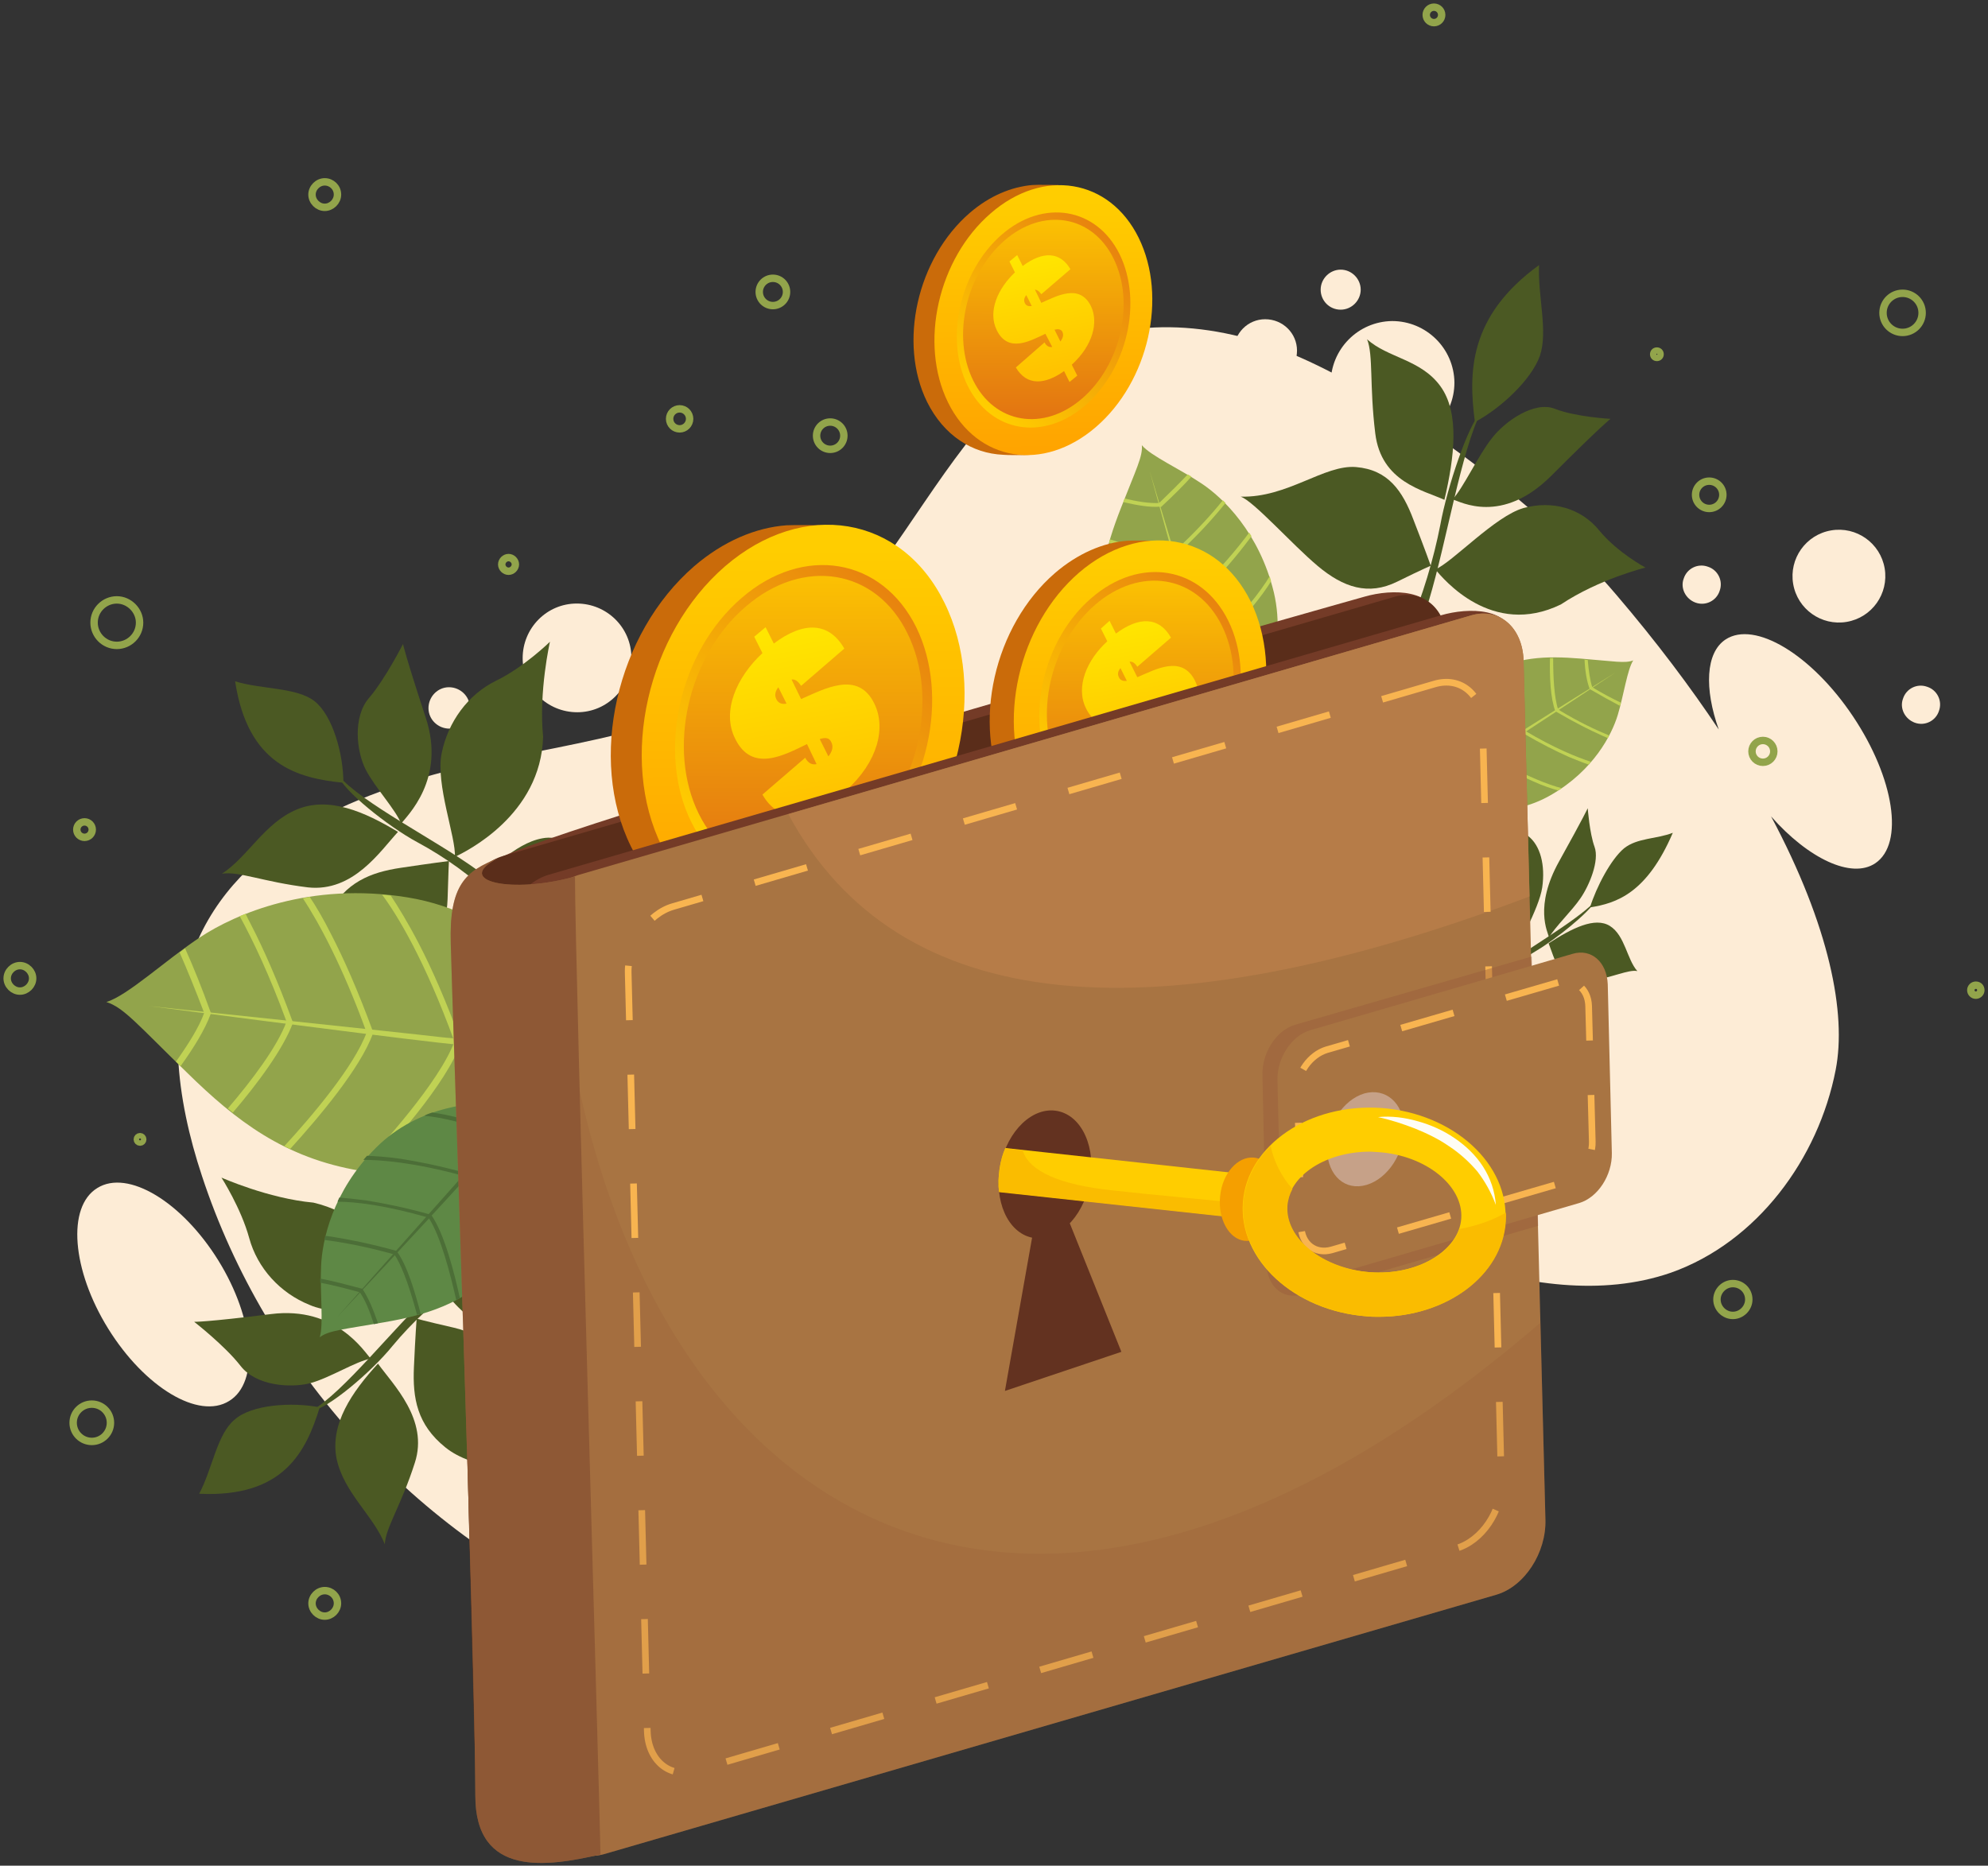 <svg width="277" height="260" viewBox="0 0 277 260" fill="none" xmlns="http://www.w3.org/2000/svg">
<rect x="0" y="0" width="277" height="260" fill="#333333" stroke="none"/>
<path d="M255.778 149.087C257.299 141.289 254.953 129.118 246.776 113.777C251.974 119.672 257.996 122.525 261.293 120.306C265.35 117.58 263.955 108.452 258.186 99.83C252.418 91.209 244.494 86.454 240.436 89.117C237.647 90.955 237.457 95.963 239.485 101.668C235.555 95.773 230.801 89.434 225.222 82.904C213.875 69.528 194.286 55.582 181.164 49.813C168.612 44.234 156.25 44.424 148.199 49.052C147.502 48.355 146.614 47.784 145.6 47.467C141.923 46.199 137.866 48.165 136.598 51.841C135.837 54.123 136.281 56.469 137.549 58.307C129.118 67.943 123.286 80.242 113.777 89.18C101.795 100.464 84.235 102.746 68.133 106.106C52.032 109.466 34.408 115.869 27.625 130.893C22.997 141.163 24.582 153.144 28.132 163.857C37.071 191.053 58.054 214.001 84.299 225.285C98.499 231.371 115.995 233.78 128.484 224.651C128.991 224.271 129.498 223.891 130.005 223.447C129.371 228.138 132.097 232.829 136.788 234.414C142.113 236.252 147.946 233.463 149.784 228.138C151.622 222.813 148.833 216.981 143.508 215.142C141.416 214.382 139.197 214.445 137.232 215.016C144.903 202.717 146.741 185.918 154.538 173.049C157.011 168.929 160.561 164.998 165.252 164.111C168.105 163.54 171.084 164.238 173.873 164.998C183.699 167.851 192.955 172.542 202.654 175.775C212.353 179.008 223.13 180.72 232.829 177.36C244.811 173.113 253.369 161.512 255.778 149.087Z" fill="#FDECD6"/>
<path d="M30.415 175.648C25.343 167.471 17.799 162.906 13.552 165.569C9.304 168.168 10.002 176.98 15.073 185.157C20.145 193.335 27.689 197.899 31.936 195.237C36.183 192.638 35.486 183.826 30.415 175.648Z" fill="#FDECD6"/>
<path d="M36.247 198.343C34.852 197.836 33.331 198.597 32.823 199.991C32.316 201.386 33.077 202.908 34.472 203.415C35.866 203.922 37.388 203.161 37.895 201.766C38.402 200.372 37.641 198.787 36.247 198.343Z" fill="#FDECD6"/>
<path d="M236.252 83.982C237.647 84.489 239.168 83.728 239.612 82.334C240.119 80.939 239.359 79.417 237.964 78.974C236.569 78.466 235.048 79.227 234.604 80.622C234.097 81.953 234.858 83.475 236.252 83.982Z" fill="#FDECD6"/>
<path d="M257.307 86.667C260.828 86.071 263.199 82.733 262.603 79.212C262.007 75.691 258.67 73.32 255.148 73.916C251.627 74.512 249.256 77.849 249.852 81.371C250.448 84.892 253.786 87.263 257.307 86.667Z" fill="#FDECD6"/>
<path d="M266.808 100.718C268.203 101.225 269.724 100.464 270.168 99.069C270.675 97.675 269.914 96.153 268.52 95.71C267.125 95.202 265.603 95.963 265.16 97.358C264.653 98.689 265.413 100.21 266.808 100.718Z" fill="#FDECD6"/>
<path d="M80.432 99.26C84.616 99.26 87.975 95.836 87.975 91.652C87.975 87.468 84.552 84.109 80.368 84.109C76.184 84.109 72.825 87.532 72.825 91.716C72.825 95.9 76.248 99.26 80.432 99.26Z" fill="#FDECD6"/>
<path d="M176.346 53.299C178.755 53.299 180.72 51.334 180.72 48.862C180.72 46.453 178.755 44.488 176.282 44.488C173.873 44.488 171.908 46.453 171.908 48.925C171.972 51.398 173.937 53.299 176.346 53.299Z" fill="#FDECD6"/>
<path d="M186.806 43.157C188.327 43.157 189.595 41.889 189.595 40.367C189.595 38.846 188.327 37.578 186.806 37.578C185.284 37.578 184.016 38.846 184.016 40.367C184.016 41.889 185.221 43.157 186.806 43.157Z" fill="#FDECD6"/>
<path d="M194.096 61.984C198.85 61.921 202.654 58.054 202.654 53.299C202.591 48.545 198.724 44.741 193.969 44.741C189.215 44.805 185.411 48.672 185.411 53.426C185.411 58.244 189.341 62.048 194.096 61.984Z" fill="#FDECD6"/>
<path d="M62.618 101.542C64.203 101.542 65.471 100.21 65.471 98.626C65.471 97.041 64.14 95.773 62.555 95.773C60.97 95.773 59.702 97.104 59.702 98.689C59.702 100.274 61.033 101.542 62.618 101.542Z" fill="#FDECD6"/>
<path d="M205.507 58.815C204.619 52.032 204.556 44.107 214.445 36.944C214.255 41.255 215.713 46.136 214.572 49.559C213.367 52.983 208.993 56.976 205.507 58.815Z" fill="#4B5923"/>
<path d="M187.566 102.176C186.552 103.887 187.44 105.028 189.088 103.063C190.736 101.098 196.568 91.906 199.104 83.665C201.576 75.424 203.605 62.872 206.331 57.483C204.619 59.068 201.64 67.88 200.689 73.141C198.85 82.524 194.666 93.871 187.566 102.176Z" fill="#4B5923"/>
<path d="M190.482 47.277C193.335 49.876 197.963 50.066 200.689 53.807C203.415 57.547 202.654 63.696 201.259 69.655C198.343 68.324 192.448 67.183 191.624 60.4C190.799 53.68 191.37 49.496 190.482 47.277Z" fill="#4B5923"/>
<path d="M172.859 69.211C174.634 69.782 179.959 75.804 183.573 78.847C187.186 81.89 190.673 83.031 194.666 81.066C198.66 79.1 199.358 78.847 199.358 78.847C199.358 78.847 198.533 76.501 196.949 72.444C195.427 68.387 193.399 65.471 188.961 65.091C184.524 64.71 179.389 69.401 172.859 69.211Z" fill="#4B5923"/>
<path d="M178.121 98.245C180.973 96.344 184.777 96.28 187.123 95.963C189.405 95.646 192.701 93.744 194.286 90.321C195.934 86.898 197.329 84.743 197.329 84.743C197.329 84.743 193.272 82.841 188.01 84.362C184.207 85.44 182.432 89.307 180.973 92.477C179.452 95.646 179.325 96.724 178.121 98.245Z" fill="#4B5923"/>
<path d="M198.407 84.109C198.914 85.25 203.541 86.835 205.126 90.638C206.711 94.442 203.351 100.591 203.541 104.077C200.625 101.288 197.139 97.294 197.583 92.984C198.026 88.673 198.914 85.376 198.407 84.109Z" fill="#4B5923"/>
<path d="M199.991 79.354C201.069 80.622 207.852 88.926 217.488 84.235C222.813 80.685 229.279 79.1 229.279 79.1C229.279 79.1 225.349 77.008 222.813 73.902C220.277 70.796 216.284 69.718 212.29 70.796C208.296 71.937 202.4 78.34 199.991 79.354Z" fill="#4B5923"/>
<path d="M202.4 69.591C203.478 69.908 209.247 73.205 216.157 66.295C223.067 59.385 224.398 58.371 224.398 58.371C224.398 58.371 219.58 58.117 216.664 56.976C213.811 55.835 209.691 58.688 207.852 61.097C205.95 63.506 203.922 67.943 202.4 69.591Z" fill="#4B5923"/>
<path d="M47.848 109.085C41.445 108.452 34.535 106.613 32.76 94.949C36.437 96.09 41.382 95.773 43.854 97.738C46.39 99.767 47.848 105.155 47.848 109.085Z" fill="#4B5923"/>
<path d="M77.642 137.422C78.657 138.817 80.115 138.183 79.1 136.091C78.086 133.999 72.761 125.821 66.675 121.384C60.59 116.946 50.51 112.002 47.087 108.008C47.721 110.1 54.06 115.171 58.181 117.39C65.598 121.384 73.649 128.23 77.642 137.422Z" fill="#4B5923"/>
<path d="M30.922 121.764C34.535 119.419 36.817 114.728 41.318 112.826C45.819 110.924 50.827 113.143 55.455 115.932C52.983 118.595 49.242 124.363 42.903 123.666C36.69 122.905 33.267 121.384 30.922 121.764Z" fill="#4B5923"/>
<path d="M42.015 144.839C43.347 143.128 51.081 139.134 55.328 136.154C59.639 133.175 62.238 129.878 62.365 125.314C62.492 120.813 62.555 119.989 62.555 119.989C62.555 119.989 60.083 120.306 55.835 120.94C51.588 121.574 48.101 122.969 45.756 127.406C43.474 131.907 45.185 138.183 42.015 144.839Z" fill="#4B5923"/>
<path d="M69.845 146.171C69.528 142.811 71.176 138.88 71.937 136.471C72.698 134.062 72.571 130.322 70.289 127.85C68.007 125.378 66.802 123.412 66.802 123.412C66.802 123.412 63.316 127.153 62.238 132.858C61.477 136.979 64.013 139.641 66.105 141.923C68.26 144.142 69.084 144.586 69.845 146.171Z" fill="#4B5923"/>
<path d="M66.802 122.145C68.007 121.891 71.557 117.517 75.614 116.819C79.671 116.059 83.475 120.94 86.708 121.511C82.968 123.856 77.833 126.455 74.283 125.061C70.606 123.603 68.133 121.954 66.802 122.145Z" fill="#4B5923"/>
<path d="M63.379 119.419C64.964 118.658 75.36 113.586 75.677 102.683C75.043 96.407 76.628 89.434 76.628 89.434C76.628 89.434 73.015 92.984 69.084 94.885C65.217 96.787 62.428 100.591 61.541 104.965C60.653 109.276 63.569 116.756 63.379 119.419Z" fill="#4B5923"/>
<path d="M55.898 114.791C56.659 113.713 62.175 108.642 59.322 100.02C56.469 91.335 56.152 89.751 56.152 89.751C56.152 89.751 53.68 94.632 51.398 97.294C49.115 99.957 49.686 104.775 50.954 107.247C52.222 109.719 55.138 112.826 55.898 114.791Z" fill="#4B5923"/>
<path d="M44.551 196.125C42.649 202.274 39.543 208.74 27.752 208.169C29.59 204.746 30.224 199.865 32.697 197.836C35.042 195.744 40.621 195.364 44.551 196.125Z" fill="#4B5923"/>
<path d="M78.086 172.415C79.671 171.655 79.354 170.133 77.072 170.704C74.79 171.274 65.788 174.888 60.273 180.023C54.758 185.094 47.911 194.033 43.347 196.632C45.565 196.442 51.778 191.18 54.694 187.566C60.019 181.164 68.324 174.571 78.086 172.415Z" fill="#4B5923"/>
<path d="M53.616 215.206C52.032 211.212 47.911 208.042 46.897 203.288C45.946 198.47 49.052 193.969 52.666 190.039C54.758 192.955 59.766 197.836 57.8 203.858C55.898 209.817 53.743 212.86 53.616 215.206Z" fill="#4B5923"/>
<path d="M78.467 208.803C77.072 207.155 74.6 198.787 72.508 194.033C70.416 189.215 67.69 186.045 63.252 185.031C58.815 184.016 58.054 183.763 58.054 183.763C58.054 183.763 57.864 186.235 57.674 190.546C57.483 194.857 58.117 198.534 62.048 201.703C66.041 204.936 72.508 204.429 78.467 208.803Z" fill="#4B5923"/>
<path d="M85.186 181.798C81.826 181.481 78.34 179.072 76.058 177.867C73.839 176.663 70.099 176.029 67.246 177.804C64.393 179.516 62.238 180.34 62.238 180.34C62.238 180.34 65.217 184.524 70.606 186.679C74.536 188.264 77.642 186.299 80.242 184.65C82.904 183.002 83.475 182.241 85.186 181.798Z" fill="#4B5923"/>
<path d="M61.033 180.086C61.033 178.818 57.42 174.571 57.547 170.387C57.61 166.266 63.125 163.477 64.33 160.434C65.851 164.555 67.436 170.07 65.344 173.366C63.189 176.663 61.097 178.755 61.033 180.086Z" fill="#4B5923"/>
<path d="M57.673 182.939C57.23 181.227 54.314 170.07 43.664 167.598C37.388 167.027 30.858 164.111 30.858 164.111C30.858 164.111 33.584 168.358 34.725 172.542C35.866 176.726 39.036 180.213 43.157 181.861C47.15 183.636 55.074 182.241 57.673 182.939Z" fill="#4B5923"/>
<path d="M51.651 189.341C50.764 188.391 46.833 181.988 37.768 183.129C28.703 184.27 27.055 184.207 27.055 184.207C27.055 184.207 31.365 187.566 33.521 190.356C35.676 193.145 40.494 193.462 43.22 192.765C46.009 192.004 49.559 189.722 51.651 189.341Z" fill="#4B5923"/>
<path d="M221.545 126.455C225.222 125.885 229.469 124.49 233.083 116.059C230.801 116.946 228.138 116.756 226.3 118.214C224.461 119.736 222.433 123.603 221.545 126.455Z" fill="#4B5923"/>
<path d="M198.724 147.185C197.836 148.199 197.202 147.755 198.216 146.234C199.231 144.713 203.985 138.817 208.359 135.521C212.734 132.224 219.39 128.547 222.243 125.631C221.418 127.153 216.791 130.893 214.001 132.541C208.993 135.521 203.034 140.529 198.724 147.185Z" fill="#4B5923"/>
<path d="M228.138 135.33C226.68 133.682 226.426 130.386 224.334 129.054C222.243 127.723 219.009 129.371 215.776 131.463C216.537 133.302 217.361 137.422 221.038 136.852C224.715 136.218 226.934 135.077 228.138 135.33Z" fill="#4B5923"/>
<path d="M216.854 152.066C216.474 150.862 213.114 148.072 211.402 145.98C209.691 143.888 208.93 141.543 209.881 138.31C210.832 135.077 210.959 134.506 210.959 134.506C210.959 134.506 212.226 134.696 214.445 135.077C216.664 135.457 218.312 136.408 218.629 139.578C218.946 142.747 216.601 147.312 216.854 152.066Z" fill="#4B5923"/>
<path d="M201.133 153.334C202.083 150.925 202.02 148.136 202.147 146.361C202.274 144.649 203.161 141.923 204.936 140.148C206.711 138.373 207.852 136.915 207.852 136.915C207.852 136.915 208.993 139.514 208.296 143.635C207.789 146.614 205.824 148.516 204.112 150.228C202.464 151.939 201.893 152.193 201.133 153.334Z" fill="#4B5923"/>
<path d="M208.169 136.091C207.535 135.901 206.584 132.858 204.492 132.351C202.4 131.844 199.231 135.394 197.329 135.901C198.914 137.549 201.133 139.324 203.478 138.246C205.697 137.169 207.472 135.964 208.169 136.091Z" fill="#4B5923"/>
<path d="M210.642 134.062C209.944 133.492 205.317 130.069 207.535 122.208C209.31 117.707 209.944 112.699 209.944 112.699C209.944 112.699 211.212 115.171 212.924 116.503C214.635 117.834 215.333 120.56 214.889 123.666C214.445 126.709 211.149 132.161 210.642 134.062Z" fill="#4B5923"/>
<path d="M215.84 130.639C215.65 129.879 213.748 126.329 217.234 120.053C220.721 113.777 221.228 112.636 221.228 112.636C221.228 112.636 221.482 116.122 222.179 118.024C222.876 119.926 221.482 123.349 220.214 125.187C219.009 126.962 216.664 129.181 215.84 130.639Z" fill="#4B5923"/>
<path d="M82.841 147.058C81.636 147.565 79.481 153.397 74.409 156.821C69.338 160.244 60.78 164.935 50.193 163.16C39.606 161.385 32.887 156.187 26.04 149.467C19.131 142.747 17.229 140.402 14.82 139.641C17.799 138.754 23.124 133.746 27.942 130.576C32.76 127.406 43.157 122.842 56.786 125.061C70.416 127.279 78.974 137.866 80.305 141.226C81.636 144.586 82.524 145.346 83.094 145.917C83.665 146.488 82.841 147.058 82.841 147.058Z" fill="#92A44B"/>
<path d="M75.297 146.551C74.156 151.369 68.197 158.088 64.266 162.019C64.9 161.829 65.598 161.575 66.232 161.322C67.056 160.497 67.753 159.737 68.197 159.23C71.367 155.743 75.297 150.735 76.184 146.678V146.551V146.424C74.6 139.514 72.571 134.379 70.733 130.829C70.225 130.449 69.718 130.132 69.148 129.752C71.113 133.302 73.522 138.754 75.297 146.551Z" fill="#C0D254"/>
<path d="M63.316 145.156C61.224 150.798 53.109 159.737 49.876 163.16C50.003 163.16 50.066 163.223 50.193 163.223C50.447 163.287 50.7 163.287 50.954 163.35C54.504 159.61 62.238 150.988 64.203 145.346L64.266 145.22L64.203 145.093C62.111 139.387 60.146 134.95 58.371 131.527C56.786 128.484 55.455 126.328 54.441 124.807C54.06 124.744 53.68 124.744 53.236 124.68C55.328 127.47 59.195 133.809 63.316 145.156Z" fill="#C0D254"/>
<path d="M51.081 143.888C49.369 148.579 43.41 155.616 39.606 159.737C39.86 159.863 40.177 159.99 40.431 160.117C44.298 155.87 50.257 148.833 51.968 144.015L52.032 143.888L51.968 143.762C49.876 138.056 47.911 133.619 46.136 130.195C45.058 128.04 44.044 126.328 43.157 124.997C42.84 125.061 42.523 125.124 42.206 125.187C44.361 128.484 47.657 134.443 51.081 143.888Z" fill="#C0D254"/>
<path d="M40.811 142.43L40.748 142.304C38.656 136.598 36.69 132.161 34.915 128.737C34.662 128.23 34.408 127.787 34.218 127.343C33.901 127.47 33.648 127.596 33.394 127.66C35.296 131.146 37.578 135.964 39.923 142.367C38.656 145.854 35.106 150.545 31.746 154.475C31.999 154.665 32.19 154.855 32.443 155.046C35.866 151.052 39.48 146.171 40.811 142.557V142.43Z" fill="#C0D254"/>
<path d="M29.4 141.163L29.337 141.036C28.132 137.676 26.928 134.696 25.787 132.161C25.533 132.351 25.28 132.541 25.026 132.731C26.104 135.204 27.245 137.993 28.449 141.163C27.752 143.128 26.23 145.537 24.519 147.946C24.709 148.136 24.963 148.389 25.153 148.58C26.991 146.044 28.576 143.445 29.337 141.353L29.4 141.163Z" fill="#C0D254"/>
<path d="M90.638 148.009C90.638 148.009 70.923 146.424 60.907 145.283C50.891 144.142 20.842 140.212 20.842 140.212C20.842 140.212 57.103 144.015 61.287 144.522C65.471 145.029 88.356 146.171 90.638 146.488C91.462 146.614 91.716 147.946 90.638 148.009Z" fill="#C0D254"/>
<path d="M199.294 110.544C199.611 109.973 198.597 107.057 199.421 104.141C200.308 101.225 202.083 96.787 206.648 94.125C211.275 91.462 215.459 91.399 220.214 91.779C224.968 92.159 226.426 92.477 227.568 92.033C226.743 93.301 226.236 96.914 225.412 99.64C224.588 102.366 222.052 107.374 216.093 110.797C210.198 114.22 203.605 112.889 202.02 112.002C200.435 111.114 199.865 111.114 199.484 111.114C199.104 111.051 199.294 110.544 199.294 110.544Z" fill="#92A44B"/>
<path d="M202.337 108.388C201.259 106.169 201.45 101.732 201.703 99.006C201.513 99.323 201.323 99.576 201.196 99.894C201.133 100.464 201.133 100.971 201.069 101.352C200.942 103.697 201.006 106.803 201.957 108.642V108.705H202.02C204.809 110.861 207.155 112.128 208.993 112.953C209.31 112.953 209.627 112.889 209.944 112.826C208.042 112.128 205.443 110.797 202.337 108.388Z" fill="#C0D254"/>
<path d="M207.345 105.155C206.394 102.366 206.648 96.344 206.838 94.061C206.775 94.061 206.775 94.125 206.711 94.125C206.584 94.188 206.521 94.251 206.394 94.315C206.204 96.851 205.95 102.556 206.965 105.345V105.409L207.028 105.472C209.627 106.994 211.783 108.071 213.494 108.832C215.016 109.529 216.22 109.91 217.108 110.163C217.298 110.036 217.425 109.973 217.615 109.846C215.903 109.403 212.48 108.198 207.345 105.155Z" fill="#C0D254"/>
<path d="M212.417 101.795C211.592 99.45 211.656 94.885 211.846 92.096C211.719 92.159 211.529 92.159 211.402 92.223C211.275 95.076 211.212 99.64 212.036 101.985V102.049L212.1 102.112C214.699 103.634 216.854 104.711 218.566 105.472C219.643 105.916 220.594 106.296 221.355 106.55C221.482 106.423 221.545 106.296 221.672 106.169C219.77 105.535 216.664 104.331 212.417 101.795Z" fill="#C0D254"/>
<path d="M216.791 99.133L216.854 99.196C219.453 100.718 221.609 101.795 223.32 102.556C223.574 102.683 223.827 102.746 224.018 102.873C224.081 102.746 224.144 102.619 224.208 102.493C222.369 101.732 220.024 100.654 217.108 98.879C216.537 97.168 216.41 94.251 216.41 91.716C216.284 91.716 216.093 91.716 215.967 91.716C215.903 94.315 216.03 97.358 216.727 99.133H216.791Z" fill="#C0D254"/>
<path d="M221.545 96.026L221.609 96.09C223.13 96.977 224.525 97.738 225.729 98.372C225.793 98.245 225.793 98.055 225.856 97.928C224.651 97.358 223.32 96.66 221.862 95.773C221.545 94.822 221.355 93.427 221.228 91.969C221.101 91.969 220.911 91.969 220.784 91.906C220.848 93.491 221.101 94.949 221.482 95.963L221.545 96.026Z" fill="#C0D254"/>
<path d="M195.998 112.636C195.998 112.636 204.049 107.057 208.233 104.331C212.417 101.605 225.159 93.681 225.159 93.681C225.159 93.681 210.134 103.634 208.359 104.711C206.584 105.852 197.519 112.572 196.505 113.143C196.124 113.46 195.617 113.016 195.998 112.636Z" fill="#C0D254"/>
<path d="M171.211 102.619C170.64 102.049 166.773 102.239 163.604 100.147C160.434 98.055 155.68 94.315 154.158 87.849C152.637 81.383 154.031 76.311 156.187 70.796C158.342 65.281 159.23 63.633 159.103 62.048C160.307 63.506 164.491 65.408 167.407 67.373C170.387 69.338 175.458 74.219 177.487 82.524C179.452 90.828 175.522 98.245 173.873 99.83C172.289 101.415 172.035 102.049 171.845 102.556C171.718 103 171.211 102.619 171.211 102.619Z" fill="#92A44B"/>
<path d="M169.689 98.245C166.647 98.752 161.385 96.977 158.215 95.646C158.532 95.963 158.786 96.28 159.103 96.597C159.737 96.851 160.371 97.104 160.814 97.231C163.54 98.182 167.344 99.26 169.88 98.816H169.943L170.006 98.752C173.556 96.153 176.029 93.808 177.614 91.906C177.677 91.526 177.74 91.145 177.804 90.765C176.219 92.667 173.683 95.329 169.689 98.245Z" fill="#C0D254"/>
<path d="M167.598 91.019C163.857 91.209 156.821 88.673 154.095 87.659C154.095 87.722 154.095 87.785 154.158 87.849C154.222 87.976 154.222 88.166 154.285 88.293C157.264 89.434 164.047 91.779 167.724 91.526H167.851L167.914 91.462C170.704 88.927 172.732 86.708 174.254 84.869C175.585 83.284 176.536 81.953 177.106 81.002C177.043 80.749 176.98 80.559 176.916 80.305C175.775 82.207 173.049 85.947 167.598 91.019Z" fill="#C0D254"/>
<path d="M165.379 83.728C162.272 83.855 156.884 82.143 153.588 81.002C153.588 81.192 153.588 81.383 153.588 81.573C156.947 82.777 162.399 84.489 165.569 84.299H165.696L165.759 84.235C168.548 81.7 170.577 79.481 172.098 77.642C173.049 76.501 173.81 75.487 174.381 74.726C174.254 74.536 174.19 74.409 174.064 74.219C172.542 76.248 169.943 79.544 165.379 83.728Z" fill="#C0D254"/>
<path d="M163.731 77.516L163.794 77.452C166.583 74.917 168.612 72.698 170.133 70.859C170.323 70.606 170.577 70.352 170.767 70.099C170.64 69.972 170.514 69.845 170.387 69.718C168.865 71.62 166.647 74.092 163.54 76.945C161.258 77.072 157.708 76.121 154.665 75.17C154.602 75.36 154.539 75.55 154.539 75.677C157.645 76.628 161.322 77.579 163.667 77.452L163.731 77.516Z" fill="#C0D254"/>
<path d="M161.765 70.669L161.829 70.606C163.477 69.084 164.872 67.69 166.013 66.422C165.822 66.295 165.696 66.232 165.506 66.105C164.364 67.309 163.033 68.641 161.512 70.099C160.18 70.162 158.469 69.909 156.694 69.465C156.63 69.655 156.567 69.782 156.504 69.972C158.405 70.416 160.244 70.733 161.639 70.606L161.765 70.669Z" fill="#C0D254"/>
<path d="M172.479 107.311C172.479 107.311 168.675 95.646 166.9 89.687C165.125 83.665 160.18 65.598 160.18 65.598C160.18 65.598 166.71 87.215 167.407 89.751C168.105 92.286 172.923 105.599 173.303 106.994C173.493 107.437 172.796 107.881 172.479 107.311Z" fill="#C0D254"/>
<path d="M72.761 154.792C72.571 155.616 74.726 158.786 74.663 162.589C74.536 166.393 73.839 172.352 69.148 177.043C64.457 181.734 59.385 183.256 53.553 184.27C47.721 185.284 45.819 185.411 44.551 186.362C45.122 184.524 44.551 180.023 44.741 176.473C44.868 172.923 46.326 166.013 52.349 159.99C58.371 153.905 66.802 153.461 68.958 153.968C71.113 154.539 71.81 154.348 72.317 154.222C72.825 154.158 72.761 154.792 72.761 154.792Z" fill="#5E8845"/>
<path d="M69.782 158.406C71.81 160.751 73.015 166.14 73.585 169.499C73.712 169.056 73.839 168.675 73.902 168.295C73.776 167.598 73.649 166.964 73.585 166.52C72.951 163.667 71.874 159.864 70.162 157.962L70.099 157.898H70.035C65.978 156.187 62.682 155.363 60.209 155.046C59.829 155.172 59.449 155.299 59.132 155.489C61.604 155.743 65.218 156.504 69.782 158.406Z" fill="#4C6E37"/>
<path d="M64.774 163.921C66.866 166.964 68.451 174.317 68.958 177.17C69.021 177.107 69.084 177.107 69.084 177.043C69.211 176.916 69.275 176.79 69.401 176.726C68.767 173.62 67.246 166.583 65.091 163.54L65.027 163.477H64.9C61.287 162.463 58.308 161.892 55.962 161.512C53.87 161.195 52.285 161.131 51.144 161.068C50.954 161.258 50.827 161.448 50.637 161.639C52.983 161.639 57.61 161.956 64.774 163.921Z" fill="#4C6E37"/>
<path d="M59.702 169.69C61.414 172.225 62.809 177.804 63.569 181.164C63.759 181.1 63.886 180.974 64.076 180.91C63.316 177.424 61.921 171.908 60.083 169.309L60.019 169.246H59.892C56.279 168.232 53.3 167.661 50.954 167.281C49.496 167.09 48.228 166.964 47.277 166.9C47.214 167.09 47.087 167.281 47.024 167.471C49.559 167.471 53.743 167.978 59.702 169.69Z" fill="#4C6E37"/>
<path d="M55.328 174.317H55.201C51.588 173.303 48.608 172.732 46.263 172.352C45.946 172.289 45.629 172.289 45.312 172.225C45.249 172.416 45.249 172.606 45.185 172.796C47.657 173.113 50.891 173.683 54.948 174.824C56.216 176.726 57.293 180.213 58.117 183.256C58.308 183.192 58.498 183.129 58.625 183.129C57.8 179.959 56.723 176.346 55.328 174.444V174.317Z" fill="#4C6E37"/>
<path d="M50.51 179.579H50.383C48.228 179.008 46.326 178.501 44.615 178.184C44.615 178.374 44.615 178.565 44.615 178.755C46.263 179.072 48.038 179.516 50.13 180.086C50.891 181.164 51.525 182.749 52.095 184.524C52.285 184.524 52.475 184.46 52.666 184.397C52.032 182.558 51.334 180.847 50.51 179.642V179.579Z" fill="#4C6E37"/>
<path d="M76.058 151.242C76.058 151.242 68.133 160.624 63.95 165.252C59.766 169.88 46.96 183.573 46.96 183.573C46.96 183.573 61.921 166.71 63.696 164.745C65.471 162.843 74.283 151.749 75.234 150.672C75.614 150.291 76.375 150.672 76.058 151.242Z" fill="#4C6E37"/>
<path d="M190.102 83.158C190.102 83.158 84.933 112.762 70.162 119.292C63.252 122.335 62.809 126.075 62.872 130.703L67.183 247.853C67.309 252.481 69.909 259.201 77.135 258.187L193.589 219.643C197.519 218.502 200.562 213.811 200.435 209.184L200.182 86.708C200.055 82.08 194.033 82.017 190.102 83.158Z" fill="#743B27"/>
<path d="M194.35 83.158L70.099 119.292C66.168 120.433 63.125 125.124 63.252 129.752L66.295 249.438C66.422 254.066 69.655 256.919 73.585 255.778L197.836 219.643C201.767 218.502 204.809 213.811 204.683 209.183L201.64 89.497C201.576 84.869 198.28 82.017 194.35 83.158Z" fill="#5A2D1A"/>
<path d="M189.278 92.73L75.677 125.758C72.127 126.772 69.275 130.956 69.401 135.077L72.064 240.69C72.191 244.811 75.17 247.283 78.72 246.205L192.321 213.177C195.871 212.163 198.724 207.979 198.597 203.858L195.934 98.309C195.808 94.188 192.828 91.716 189.278 92.73Z" stroke="#F8B450" stroke-width="0.928" stroke-miterlimit="10" stroke-dasharray="7.59 7.59"/>
<path opacity="0.43" d="M169.816 143.064C167.217 143.825 165.189 146.931 165.252 150.038L165.823 173.556C165.886 176.663 168.105 178.565 170.704 177.804L203.668 168.231L202.781 133.492L169.816 143.064Z" fill="#985C3A"/>
<path d="M208.486 130.322L171.908 140.972C169.309 141.733 167.281 144.839 167.344 147.946L167.914 171.464C167.978 174.571 170.197 176.473 172.796 175.712L209.374 165.062C211.973 164.301 214.001 161.195 213.938 158.089L213.367 134.57C213.304 131.463 211.085 129.562 208.486 130.322Z" fill="#A87442"/>
<path d="M206.458 134.379L174.19 143.762C171.908 144.459 170.07 146.995 170.133 149.467L170.64 168.358C170.704 170.831 172.606 172.289 174.888 171.655L207.155 162.273C209.437 161.575 211.276 159.039 211.212 156.567L210.705 137.676C210.642 135.14 208.74 133.682 206.458 134.379Z" stroke="#F8B450" stroke-width="0.928" stroke-miterlimit="10" stroke-dasharray="7.59 7.59"/>
<path d="M184.967 154.665C185.031 158.152 182.749 161.702 179.769 162.589C176.79 163.477 174.381 161.322 174.254 157.772C174.19 154.285 176.473 150.735 179.452 149.847C182.432 149.023 184.904 151.179 184.967 154.665Z" fill="#FDCC53"/>
<path opacity="0.24" d="M66.612 121.511C64.52 123.603 63.189 126.709 63.252 129.815L66.295 249.502C66.422 254.129 69.655 256.982 73.585 255.841L197.836 219.707C201.767 218.566 204.809 213.875 204.683 209.247L203.985 181.798C125.821 248.931 69.909 202.337 66.612 121.511Z" fill="#985C3A"/>
<path d="M127.279 83.982C133.302 96.153 129.308 113.65 118.468 123.032C114.411 126.519 113.46 128.42 109.149 128.737C108.452 128.801 104.268 128.801 103.57 128.801C97.168 128.547 91.335 124.87 87.912 117.961C81.89 105.789 85.884 88.293 96.724 78.91C100.781 75.424 105.282 73.522 109.593 73.205C110.48 73.141 114.918 73.205 114.918 73.205C114.918 73.205 123.983 77.326 127.279 83.982Z" fill="#CA6B0A"/>
<path d="M131.59 83.982C137.613 96.153 133.619 113.65 122.778 123.032C111.938 132.414 98.245 130.132 92.223 117.961C86.201 105.789 90.194 88.293 101.035 78.91C111.938 69.528 125.631 71.81 131.59 83.982Z" fill="url(#paint0_linear_95_8592)"/>
<path d="M127.66 87.405C132.414 97.104 129.308 111.051 120.623 118.531C111.938 126.012 101.035 124.173 96.28 114.474C91.526 104.775 94.632 90.828 103.317 83.348C111.938 75.867 122.842 77.706 127.66 87.405Z" fill="url(#paint1_linear_95_8592)"/>
<path d="M126.455 88.293C130.893 97.294 127.977 110.227 119.926 117.136C111.875 124.046 101.795 122.398 97.358 113.396C92.92 104.394 95.836 91.462 103.887 84.552C111.938 77.579 122.081 79.291 126.455 88.293Z" fill="url(#paint2_linear_95_8592)"/>
<path d="M116.186 111.494C112.255 114.347 108.452 114.601 106.233 110.734L112.192 105.599C112.636 106.423 113.206 106.613 113.777 106.486L112.445 103.697C109.276 105.219 104.775 107.754 102.429 102.936C100.527 99.133 102.619 94.378 106.233 91.018L105.092 88.736L106.677 87.405L107.818 89.687C111.938 86.581 115.488 86.644 117.644 90.385L111.621 95.583C111.178 94.885 110.734 94.632 110.29 94.695L111.621 97.421C114.854 96.026 119.545 93.364 121.828 98.055C123.476 101.415 122.335 106.169 117.897 110.163L119.038 112.445L117.453 113.777L116.186 111.494ZM109.593 98.055L108.452 95.773C108.008 96.344 107.881 96.914 108.198 97.484C108.452 97.992 108.959 98.182 109.593 98.055ZM114.22 103L115.425 105.409C115.932 104.775 116.186 104.077 115.805 103.38C115.552 102.81 114.981 102.746 114.22 103Z" fill="url(#paint3_linear_95_8592)"/>
<path d="M170.894 83.792C175.585 93.364 172.479 107.057 163.984 114.411C160.814 117.136 160.054 118.595 156.694 118.911C156.123 118.975 152.89 118.975 152.32 118.975C147.312 118.785 142.747 115.869 140.085 110.48C135.394 100.908 138.5 87.215 146.995 79.861C150.164 77.135 153.714 75.614 157.074 75.36C157.772 75.297 161.258 75.36 161.258 75.36C161.258 75.36 168.295 78.593 170.894 83.792Z" fill="#CA6B0A"/>
<path d="M174.254 83.792C178.945 93.364 175.839 107.057 167.344 114.411C158.849 121.764 148.136 119.989 143.445 110.417C138.754 100.844 141.86 87.151 150.355 79.798C158.849 72.508 169.563 74.283 174.254 83.792Z" fill="url(#paint4_linear_95_8592)"/>
<path d="M171.148 86.517C174.888 94.125 172.415 105.092 165.632 110.924C158.849 116.756 150.291 115.361 146.551 107.754C142.811 100.147 145.283 89.18 152.066 83.348C158.849 77.452 167.407 78.91 171.148 86.517Z" fill="url(#paint5_linear_95_8592)"/>
<path d="M170.26 87.215C173.747 94.251 171.465 104.394 165.189 109.846C158.913 115.298 150.989 113.967 147.502 106.93C144.015 99.894 146.297 89.751 152.573 84.299C158.849 78.847 166.773 80.115 170.26 87.215Z" fill="url(#paint6_linear_95_8592)"/>
<path d="M162.209 105.345C159.166 107.564 156.123 107.754 154.412 104.775L159.039 100.781C159.42 101.415 159.8 101.605 160.244 101.478L159.166 99.323C156.694 100.527 153.144 102.493 151.305 98.689C149.847 95.71 151.432 91.969 154.285 89.37L153.397 87.595L154.602 86.517L155.489 88.293C158.722 85.884 161.512 85.947 163.16 88.863L158.469 92.92C158.089 92.35 157.772 92.159 157.391 92.223L158.469 94.378C161.005 93.301 164.681 91.209 166.52 94.885C167.788 97.484 166.9 101.225 163.414 104.394L164.301 106.169L163.097 107.247L162.209 105.345ZM157.011 94.885L156.123 93.11C155.743 93.554 155.68 93.998 155.933 94.442C156.123 94.822 156.504 94.949 157.011 94.885ZM160.688 98.689L161.639 100.591C162.019 100.084 162.209 99.513 161.956 99.006C161.702 98.562 161.258 98.562 160.688 98.689Z" fill="url(#paint7_linear_95_8592)"/>
<path d="M155.743 33.14C159.8 41.382 157.138 53.173 149.784 59.512C147.058 61.858 146.361 63.125 143.508 63.379C143.064 63.442 140.212 63.442 139.768 63.379C135.457 63.189 131.527 60.717 129.181 56.025C125.124 47.784 127.787 35.993 135.14 29.654C137.866 27.308 140.909 26.04 143.825 25.787C144.459 25.723 147.438 25.787 147.438 25.787C147.438 25.787 153.524 28.64 155.743 33.14Z" fill="#CA6B0A"/>
<path d="M158.659 33.14C162.716 41.382 160.054 53.173 152.7 59.512C145.347 65.851 136.154 64.33 132.097 56.089C128.04 47.848 130.703 36.056 138.056 29.717C145.347 23.378 154.602 24.899 158.659 33.14Z" fill="url(#paint8_linear_95_8592)"/>
<path d="M155.997 35.423C159.23 42.016 157.074 51.398 151.242 56.469C145.41 61.541 138.056 60.273 134.823 53.743C131.59 47.214 133.746 37.768 139.578 32.697C145.346 27.689 152.763 28.893 155.997 35.423Z" fill="url(#paint9_linear_95_8592)"/>
<path d="M155.172 36.056C158.152 42.142 156.187 50.827 150.798 55.518C145.41 60.209 138.563 59.068 135.584 52.983C132.604 46.897 134.57 38.212 139.958 33.521C145.346 28.83 152.193 29.971 155.172 36.056Z" fill="url(#paint10_linear_95_8592)"/>
<path d="M148.263 51.715C145.6 53.617 143.064 53.807 141.543 51.208L145.537 47.721C145.854 48.291 146.234 48.418 146.614 48.355L145.663 46.516C143.508 47.531 140.465 49.242 138.88 46.009C137.613 43.41 139.007 40.24 141.416 37.958L140.655 36.437L141.733 35.549L142.494 37.071C145.283 34.979 147.692 35.042 149.15 37.515L145.093 41.001C144.776 40.557 144.459 40.367 144.205 40.367L145.093 42.206C147.248 41.255 150.418 39.48 152.003 42.649C153.08 44.868 152.32 48.101 149.34 50.827L150.101 52.349L149.023 53.236L148.263 51.715ZM143.762 42.649L143.001 41.128C142.684 41.508 142.621 41.889 142.811 42.269C143.001 42.649 143.381 42.713 143.762 42.649ZM146.931 45.946L147.755 47.594C148.072 47.15 148.263 46.707 148.009 46.199C147.819 45.883 147.438 45.819 146.931 45.946Z" fill="url(#paint11_linear_95_8592)"/>
<path d="M200.752 85.757L76.501 121.891C72.571 123.032 69.528 127.723 69.655 132.351L72.698 252.037C72.825 256.665 75.931 259.454 83.158 258.44L204.239 222.243C208.169 221.101 211.212 216.41 211.085 211.783L210.832 89.307C210.705 84.616 204.619 84.616 200.752 85.757Z" fill="#743B27"/>
<path d="M205 85.757L80.749 121.891C76.818 123.032 73.775 127.723 73.902 132.351L76.945 252.037C77.072 256.665 80.305 259.518 84.235 258.377L208.486 222.243C212.417 221.101 215.459 216.41 215.333 211.783L212.29 92.096C212.163 87.468 208.93 84.616 205 85.757Z" fill="#A87442"/>
<path d="M213.114 124.934L212.29 92.096C212.163 87.468 208.93 84.616 205 85.757L109.846 113.46C125.124 141.86 160.751 144.713 213.114 124.934Z" fill="#B67C48"/>
<path d="M199.865 95.329L93.808 126.329C90.258 127.343 87.405 131.527 87.532 135.647L90.194 241.261C90.321 245.381 93.301 247.853 96.851 246.776L202.908 215.776C206.458 214.762 209.31 210.578 209.184 206.458L206.584 100.844C206.458 96.724 203.478 94.252 199.865 95.329Z" stroke="#F8B450" stroke-width="0.928" stroke-miterlimit="10" stroke-dasharray="7.59 7.59"/>
<path opacity="0.43" d="M180.466 142.811C177.867 143.571 175.839 146.678 175.902 149.784L176.473 176.156C176.536 179.262 178.755 181.164 181.354 180.403L214.318 170.831L213.431 133.302L180.466 142.811Z" fill="#985C3A"/>
<path d="M219.136 132.921L182.558 143.572C179.959 144.332 177.931 147.439 177.994 150.545L178.565 174.064C178.628 177.17 180.847 179.072 183.446 178.311L220.024 167.661C222.623 166.9 224.651 163.794 224.588 160.688L224.018 137.169C223.891 134.063 221.735 132.161 219.136 132.921Z" fill="#A87442"/>
<path d="M217.108 136.915L184.841 146.297C182.558 146.995 180.72 149.53 180.783 152.003L181.29 170.894C181.354 173.366 183.256 174.824 185.538 174.19L217.805 164.808C220.087 164.111 221.926 161.575 221.862 159.103L221.355 140.212C221.292 137.739 219.39 136.281 217.108 136.915Z" stroke="#F8B450" stroke-width="0.928" stroke-miterlimit="10" stroke-dasharray="7.59 7.59"/>
<path d="M195.617 157.201C195.681 160.688 193.399 164.238 190.419 165.125C187.44 166.013 185.031 163.857 184.904 160.307C184.84 156.821 187.123 153.271 190.102 152.383C193.082 151.559 195.554 153.714 195.617 157.201Z" fill="#C6A188"/>
<path opacity="0.24" d="M77.262 124.046C75.17 126.138 73.839 129.245 73.902 132.351L76.945 252.037C77.072 256.665 80.305 259.518 84.235 258.377L208.486 222.243C212.417 221.101 215.459 216.41 215.333 211.783L214.635 184.333C136.471 251.53 80.559 204.873 77.262 124.046Z" fill="#985C3A"/>
<path d="M151.825 164.902C152.796 160.026 150.8 155.519 147.366 154.836C143.933 154.152 140.362 157.55 139.391 162.426C138.42 167.301 140.416 171.808 143.85 172.492C147.284 173.176 150.854 169.777 151.825 164.902Z" fill="#633220"/>
<path d="M145.663 162.019L140.021 193.842L156.25 188.391L145.663 162.019Z" fill="#633220"/>
<path d="M69.401 119.609C62.999 122.842 71.43 124.617 80.115 122.145C80.115 134.379 83.665 254.7 83.665 258.44C76.248 260.152 66.232 261.673 66.232 250.262C66.232 231.054 62.999 139.704 62.809 131.527C62.555 123.222 64.964 121.384 69.401 119.609Z" fill="#A87442"/>
<path opacity="0.47" d="M69.401 119.609C62.999 122.842 71.43 124.617 80.115 122.145C80.115 134.379 83.665 254.7 83.665 258.44C76.248 260.152 66.232 261.673 66.232 250.262C66.232 231.054 62.999 139.704 62.809 131.527C62.555 123.222 64.964 121.384 69.401 119.609Z" fill="#723B27"/>
<path d="M175.458 170.007L139.197 166.076C138.944 163.984 139.388 161.448 140.085 159.99L176.156 163.921L175.458 170.007Z" fill="#FFCD00"/>
<path d="M154.919 165.886C147.819 165.125 143.381 163.287 142.494 160.307L140.085 160.054C139.388 161.512 138.944 164.048 139.197 166.14L175.458 170.07L175.712 167.978C169.88 167.344 160.561 166.52 154.919 165.886Z" fill="#FABC00"/>
<path d="M178.121 167.534C177.804 170.767 175.649 173.113 173.43 172.923C171.211 172.669 169.69 169.88 170.007 166.71C170.323 163.477 172.479 161.131 174.698 161.322C176.916 161.512 178.438 164.301 178.121 167.534Z" fill="#F59F00"/>
<path d="M192.131 183.509C191.56 183.509 190.99 183.509 190.419 183.446C180.34 182.685 172.606 175.585 173.176 167.598C173.747 159.61 182.432 153.714 192.511 154.412C202.591 155.172 210.325 162.272 209.754 170.26C209.247 177.804 201.45 183.509 192.131 183.509ZM190.863 160.497C184.777 160.497 179.642 163.794 179.325 168.041C179.008 172.606 184.27 176.853 190.863 177.297C197.456 177.804 203.288 174.317 203.605 169.816C203.922 165.252 198.66 161.005 192.067 160.561C191.687 160.561 191.307 160.497 190.863 160.497Z" fill="#FFCD00"/>
<path d="M190.926 177.297C184.333 176.79 179.072 172.606 179.389 168.041C179.452 167.217 179.706 166.393 180.086 165.696C178.565 163.984 177.487 161.892 177.043 159.673C174.888 161.829 173.493 164.555 173.24 167.598C172.669 175.585 180.403 182.685 190.483 183.446C191.053 183.509 191.624 183.509 192.194 183.509C201.513 183.509 209.31 177.804 209.817 170.26C209.817 169.816 209.881 169.436 209.817 168.992C208.106 170.007 205.824 170.831 203.351 171.274C202.02 175.078 196.758 177.74 190.926 177.297Z" fill="#FABC00"/>
<path d="M192.004 155.68C193.842 155.489 195.744 155.743 197.519 156.25C199.358 156.757 201.069 157.518 202.654 158.596C204.239 159.673 205.634 161.005 206.648 162.589C207.662 164.174 208.296 166.013 208.423 167.915C207.789 166.203 206.901 164.618 205.824 163.223C204.683 161.892 203.351 160.688 201.893 159.737C200.435 158.722 198.85 157.962 197.139 157.264C195.491 156.631 193.779 156.06 192.004 155.68Z" fill="#FFFDF4"/>
<path d="M238.154 70.859C239.205 70.859 240.056 70.008 240.056 68.958C240.056 67.907 239.205 67.056 238.154 67.056C237.104 67.056 236.252 67.907 236.252 68.958C236.252 70.008 237.104 70.859 238.154 70.859Z" stroke="#92A44B" stroke-width="1.034" stroke-miterlimit="10"/>
<path d="M231.308 49.369C231.308 49.623 231.118 49.813 230.864 49.813C230.61 49.813 230.42 49.623 230.42 49.369C230.42 49.115 230.61 48.925 230.864 48.925C231.118 48.925 231.308 49.115 231.308 49.369Z" stroke="#92A44B" stroke-width="1.034" stroke-miterlimit="10"/>
<path d="M245.635 106.233C246.475 106.233 247.156 105.552 247.156 104.711C247.156 103.871 246.475 103.19 245.635 103.19C244.794 103.19 244.113 103.871 244.113 104.711C244.113 105.552 244.794 106.233 245.635 106.233Z" stroke="#92A44B" stroke-width="1.034" stroke-miterlimit="10"/>
<path d="M115.678 62.618C116.729 62.618 117.58 61.767 117.58 60.716C117.58 59.666 116.729 58.815 115.678 58.815C114.628 58.815 113.777 59.666 113.777 60.716C113.777 61.767 114.628 62.618 115.678 62.618Z" stroke="#92A44B" stroke-width="1.034" stroke-miterlimit="10"/>
<path d="M94.695 59.766C95.466 59.766 96.09 59.141 96.09 58.371C96.09 57.601 95.466 56.976 94.695 56.976C93.925 56.976 93.301 57.601 93.301 58.371C93.301 59.141 93.925 59.766 94.695 59.766Z" stroke="#92A44B" stroke-width="1.034" stroke-miterlimit="10"/>
<path d="M107.691 42.586C108.741 42.586 109.593 41.734 109.593 40.684C109.593 39.634 108.741 38.782 107.691 38.782C106.641 38.782 105.789 39.634 105.789 40.684C105.789 41.734 106.641 42.586 107.691 42.586Z" stroke="#92A44B" stroke-width="1.034" stroke-miterlimit="10"/>
<path d="M71.81 78.657C71.81 79.164 71.367 79.608 70.859 79.608C70.352 79.608 69.909 79.164 69.909 78.657C69.909 78.15 70.352 77.706 70.859 77.706C71.367 77.706 71.81 78.15 71.81 78.657Z" stroke="#92A44B" stroke-width="1.034" stroke-miterlimit="10"/>
<path d="M11.777 116.693C12.372 116.693 12.854 116.21 12.854 115.615C12.854 115.02 12.372 114.537 11.777 114.537C11.182 114.537 10.699 115.02 10.699 115.615C10.699 116.21 11.182 116.693 11.777 116.693Z" stroke="#92A44B" stroke-width="1.034" stroke-miterlimit="10"/>
<path d="M19.447 86.771C19.447 88.546 17.989 89.941 16.278 89.941C14.503 89.941 13.108 88.483 13.108 86.771C13.108 84.996 14.566 83.602 16.278 83.602C17.989 83.602 19.447 85.059 19.447 86.771Z" stroke="#92A44B" stroke-width="1.034" stroke-miterlimit="10"/>
<path d="M4.55 136.345C4.55 137.295 3.726 138.12 2.775 138.12C1.824 138.12 1 137.295 1 136.345C1 135.394 1.824 134.57 2.775 134.57C3.726 134.57 4.55 135.394 4.55 136.345Z" stroke="#92A44B" stroke-width="1.034" stroke-miterlimit="10"/>
<path d="M19.511 159.166C19.721 159.166 19.891 158.996 19.891 158.786C19.891 158.576 19.721 158.406 19.511 158.406C19.301 158.406 19.131 158.576 19.131 158.786C19.131 158.996 19.301 159.166 19.511 159.166Z" stroke="#92A44B" stroke-width="1.034" stroke-miterlimit="10"/>
<path d="M12.791 200.879C14.227 200.879 15.39 199.715 15.39 198.28C15.39 196.844 14.227 195.681 12.791 195.681C11.356 195.681 10.192 196.844 10.192 198.28C10.192 199.715 11.356 200.879 12.791 200.879Z" stroke="#92A44B" stroke-width="1.034" stroke-miterlimit="10"/>
<path d="M47.023 223.447C47.023 224.398 46.199 225.222 45.248 225.222C44.298 225.222 43.474 224.398 43.474 223.447C43.474 222.496 44.298 221.672 45.248 221.672C46.199 221.672 47.023 222.433 47.023 223.447Z" stroke="#92A44B" stroke-width="1.034" stroke-miterlimit="10"/>
<path d="M47.023 27.118C47.023 28.069 46.199 28.893 45.248 28.893C44.298 28.893 43.474 28.069 43.474 27.118C43.474 26.167 44.298 25.343 45.248 25.343C46.199 25.343 47.023 26.104 47.023 27.118Z" stroke="#92A44B" stroke-width="1.034" stroke-miterlimit="10"/>
<path d="M199.801 3.155C200.397 3.155 200.879 2.673 200.879 2.078C200.879 1.482 200.397 1 199.801 1C199.206 1 198.724 1.482 198.724 2.078C198.724 2.673 199.206 3.155 199.801 3.155Z" stroke="#92A44B" stroke-width="1.034" stroke-miterlimit="10"/>
<path d="M265.096 46.326C266.602 46.326 267.822 45.106 267.822 43.6C267.822 42.095 266.602 40.874 265.096 40.874C263.591 40.874 262.37 42.095 262.37 43.6C262.37 45.106 263.591 46.326 265.096 46.326Z" stroke="#92A44B" stroke-width="1.034" stroke-miterlimit="10"/>
<path d="M276 137.993C276 138.373 275.683 138.69 275.303 138.69C274.922 138.69 274.605 138.373 274.605 137.993C274.605 137.613 274.922 137.296 275.303 137.296C275.746 137.296 276 137.613 276 137.993Z" stroke="#92A44B" stroke-width="1.034" stroke-miterlimit="10"/>
<path d="M243.669 181.1C243.669 182.305 242.655 183.319 241.451 183.319C240.246 183.319 239.232 182.305 239.232 181.1C239.232 179.896 240.246 178.882 241.451 178.882C242.655 178.882 243.669 179.832 243.669 181.1Z" stroke="#92A44B" stroke-width="1.034" stroke-miterlimit="10"/>
<defs>
<linearGradient id="paint0_linear_95_8592" x1="108.283" y1="128.904" x2="108.156" y2="76.369" gradientUnits="userSpaceOnUse">
<stop stop-color="#FFA300"/>
<stop offset="1" stop-color="#FFCD00"/>
</linearGradient>
<linearGradient id="paint1_linear_95_8592" x1="130.353" y1="74.697" x2="93.029" y2="111.874" gradientUnits="userSpaceOnUse">
<stop stop-color="#E27212"/>
<stop offset="1" stop-color="#FFCD00"/>
</linearGradient>
<linearGradient id="paint2_linear_95_8592" x1="109.057" y1="122.397" x2="109.171" y2="73.702" gradientUnits="userSpaceOnUse">
<stop stop-color="#E27212"/>
<stop offset="1" stop-color="#FFCD00"/>
</linearGradient>
<linearGradient id="paint3_linear_95_8592" x1="111.847" y1="111.683" x2="107.474" y2="86.718" gradientUnits="userSpaceOnUse">
<stop stop-color="#FFC300"/>
<stop offset="1" stop-color="#FFE800"/>
</linearGradient>
<linearGradient id="paint4_linear_95_8592" x1="155.987" y1="119.041" x2="155.887" y2="77.86" gradientUnits="userSpaceOnUse">
<stop stop-color="#FFA300"/>
<stop offset="1" stop-color="#FFCD00"/>
</linearGradient>
<linearGradient id="paint5_linear_95_8592" x1="173.287" y1="76.549" x2="144.03" y2="105.692" gradientUnits="userSpaceOnUse">
<stop stop-color="#E27212"/>
<stop offset="1" stop-color="#FFCD00"/>
</linearGradient>
<linearGradient id="paint6_linear_95_8592" x1="156.594" y1="113.941" x2="156.683" y2="75.77" gradientUnits="userSpaceOnUse">
<stop stop-color="#E27212"/>
<stop offset="1" stop-color="#FFCD00"/>
</linearGradient>
<linearGradient id="paint7_linear_95_8592" x1="158.781" y1="105.542" x2="155.353" y2="85.972" gradientUnits="userSpaceOnUse">
<stop stop-color="#FFC300"/>
<stop offset="1" stop-color="#FFE800"/>
</linearGradient>
<linearGradient id="paint8_linear_95_8592" x1="142.897" y1="63.479" x2="142.812" y2="28.001" gradientUnits="userSpaceOnUse">
<stop stop-color="#FFA300"/>
<stop offset="1" stop-color="#FFCD00"/>
</linearGradient>
<linearGradient id="paint9_linear_95_8592" x1="157.802" y1="26.872" x2="132.596" y2="51.978" gradientUnits="userSpaceOnUse">
<stop stop-color="#E27212"/>
<stop offset="1" stop-color="#FFCD00"/>
</linearGradient>
<linearGradient id="paint10_linear_95_8592" x1="143.42" y1="59.085" x2="143.497" y2="26.2" gradientUnits="userSpaceOnUse">
<stop stop-color="#E27212"/>
<stop offset="1" stop-color="#FFCD00"/>
</linearGradient>
<linearGradient id="paint11_linear_95_8592" x1="145.304" y1="51.849" x2="142.351" y2="34.99" gradientUnits="userSpaceOnUse">
<stop stop-color="#FFC300"/>
<stop offset="1" stop-color="#FFE800"/>
</linearGradient>
</defs>
</svg>
